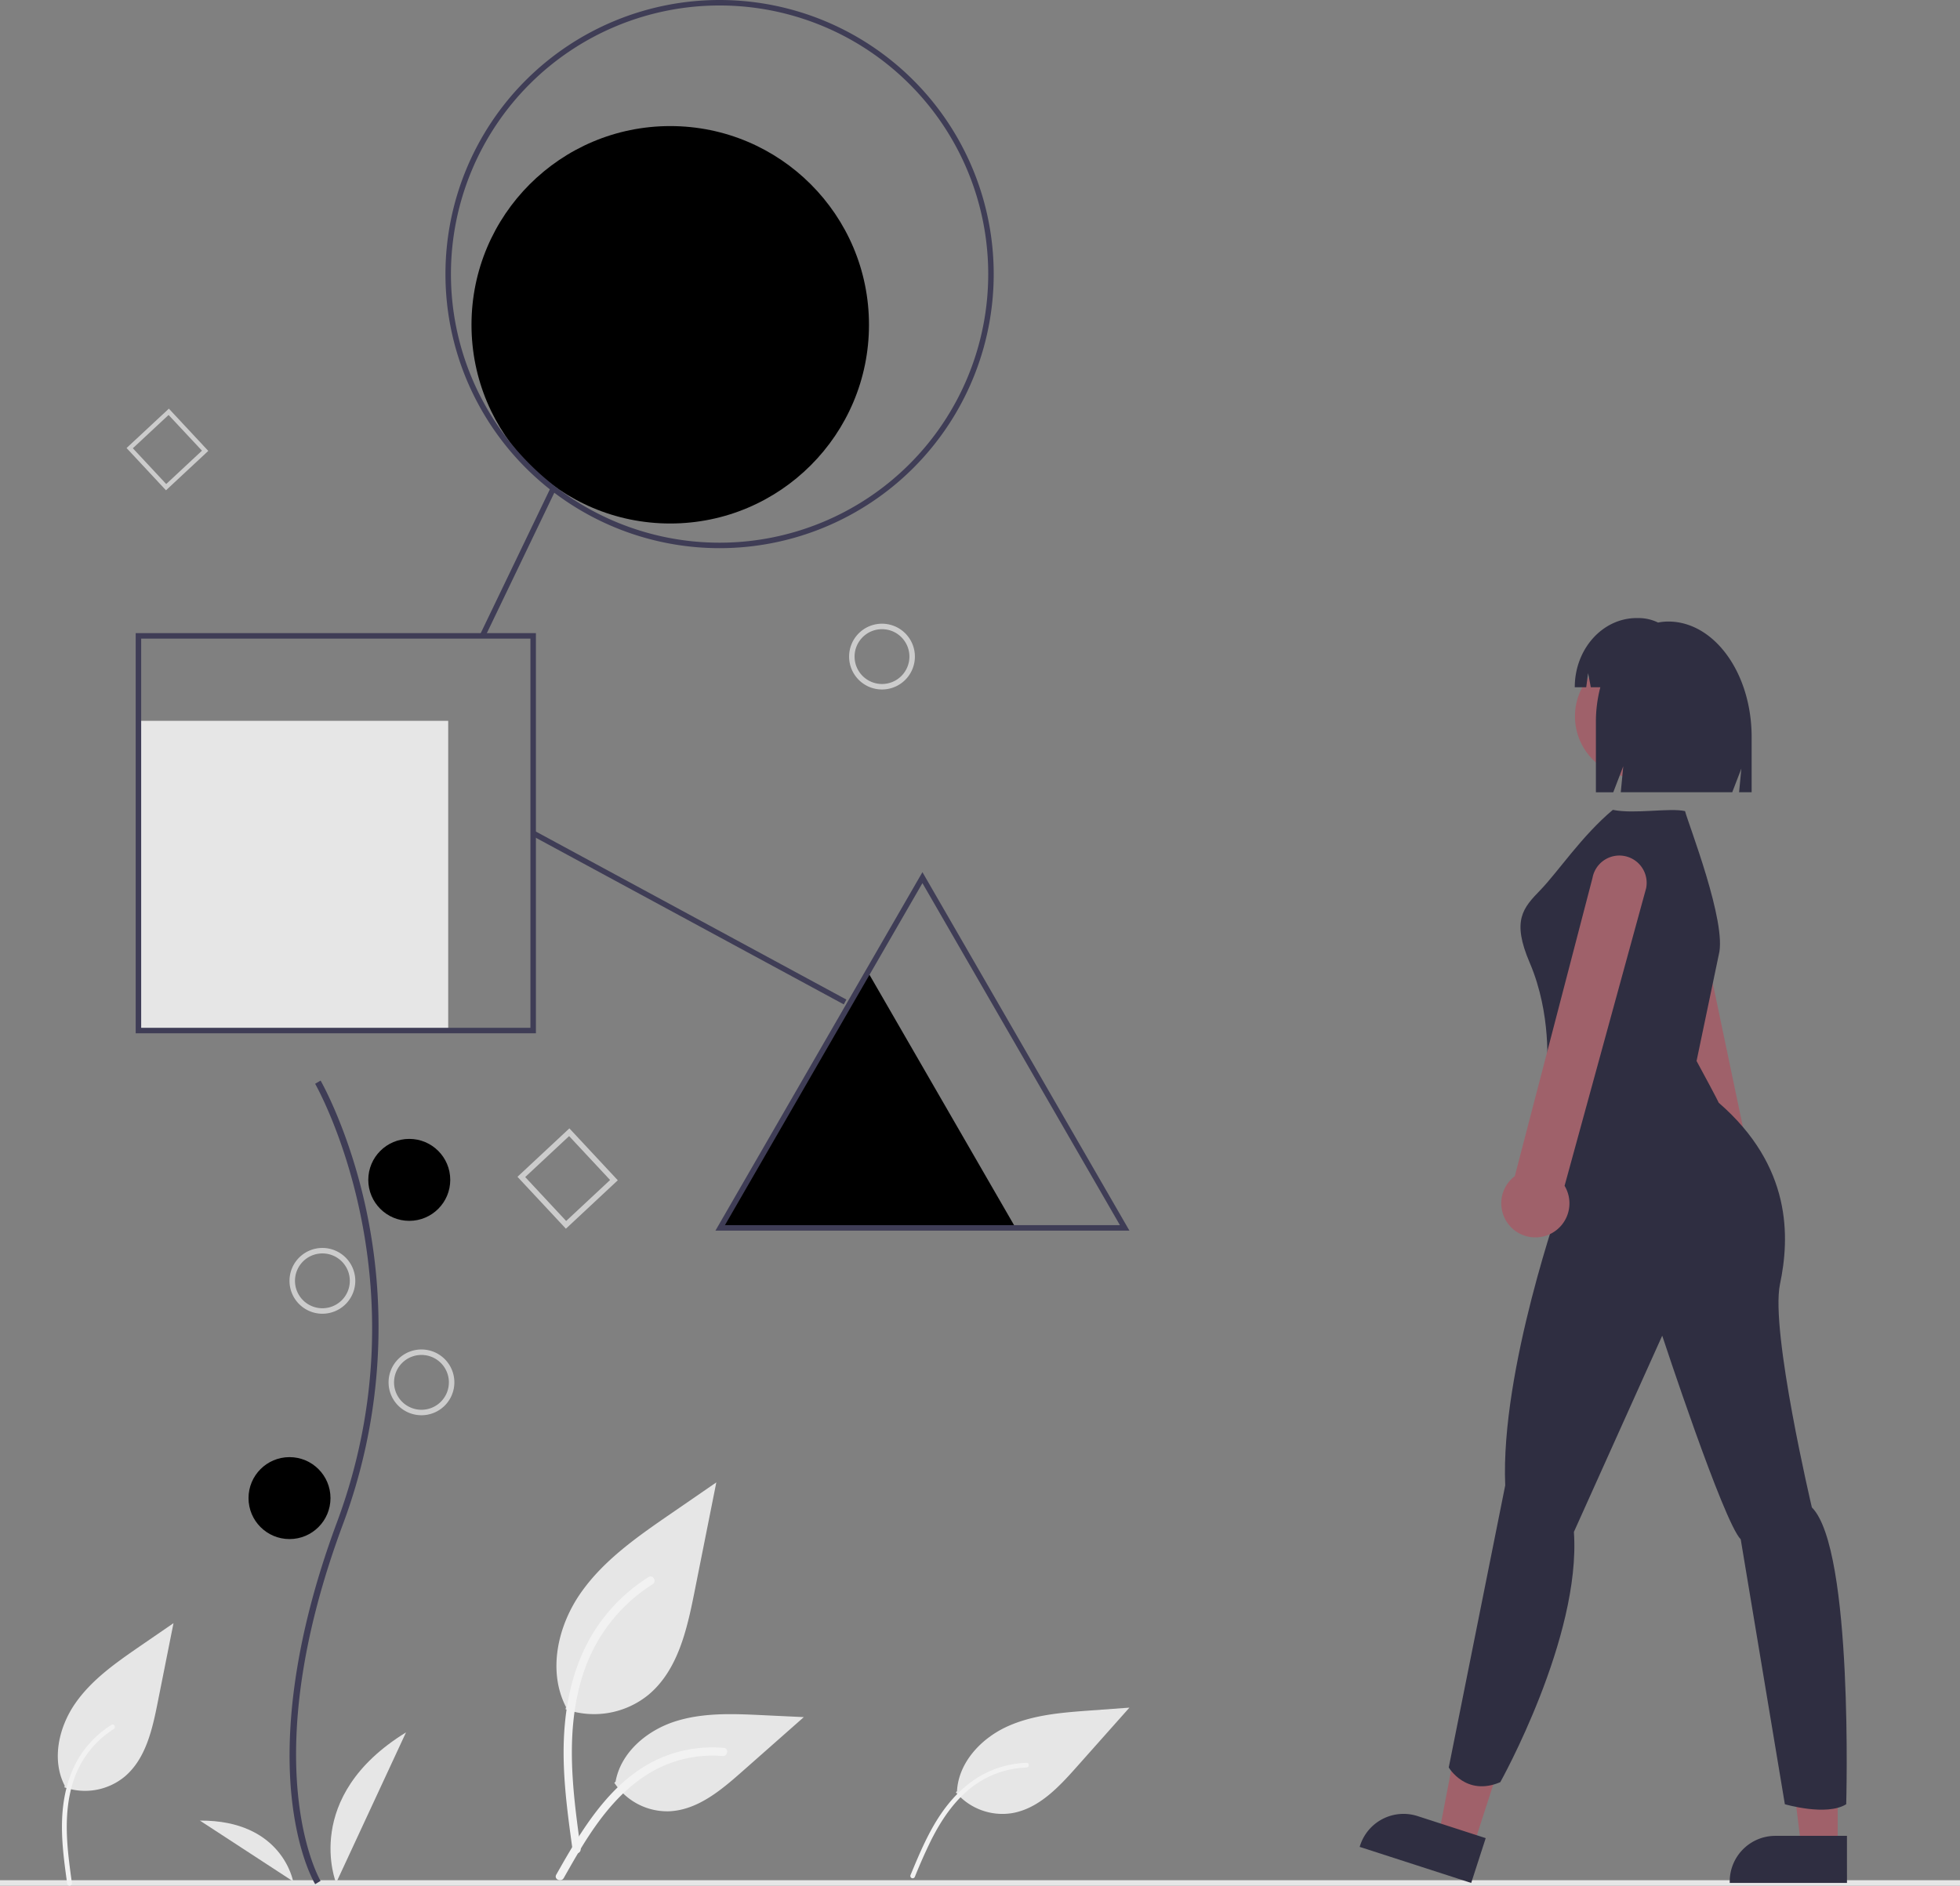 <svg xmlns="http://www.w3.org/2000/svg" data-name="Layer 1" viewBox="0 0 715 688">
  <rect x="0" y="0" width="715" height="688" fill="#808080" stroke="none"/>
  <path fill="currentcolor" d="m316.61 354.66 26.95 46.67L370.5 448H262.72l26.95-46.67Z" data-name="Path 421"/>
  <path fill="#e6e6e6" d="M50.5 263h113v113h-113z" data-name="Rectangle 48"/>
  <circle cx="244.5" cy="118.5" r="72.5" fill="currentcolor" data-name="Ellipse 68"/>
  <path fill="#ccc" d="M309.75 239.56a12 12 0 1 1 12 12 12 12 0 0 1-12-12Zm2 0a10 10 0 1 0 10-10 10 10 0 0 0-10 10Z" data-name="Path 422"/>
  <path fill="#ccc" d="m206.44 448.3-17.67-18.94 18.94-17.67 17.66 18.94Zm-14.85-18.85 14.94 16.03 16.03-14.95-14.95-16.02Z" data-name="Path 423"/>
  <path fill="#ccc" d="m60.55 178.89-14.38-15.42L61.6 149.1l14.38 15.41Zm-12.09-15.34 12.17 13.05 13.05-12.17L61.5 151.4Z" data-name="Path 424"/>
  <path fill="#3f3d56" d="M262.5 200a100 100 0 1 1 100-100 100 100 0 0 1-100 100Zm0-198a98 98 0 1 0 98 98 98 98 0 0 0-98-98Z" data-name="Path 425"/>
  <path fill="#3f3d56" d="m175.1 231.57 25.84-53.77 1.8.87-25.83 53.77z" data-name="Rectangle 50"/>
  <path fill="#3f3d56" d="m194.03 304.88.95-1.76 113.78 61.58-.95 1.76z" data-name="Rectangle 51"/>
  <path fill="#3f3d56" d="M195.5 377h-146V231h146Zm-144-2h142V233h-142Z" data-name="Path 426"/>
  <path fill="#3f3d56" d="M412.01 449H260.99l75.51-130.79Zm-147.55-2h144.09L336.5 322.21Z" data-name="Path 427"/>
  <path fill="#e6e6e6" d="M0 686h715v2H0z" data-name="Rectangle 53"/>
  <path fill="#e6e6e6" d="M206.3 623.63a31.4 31.4 0 0 0 30.33-5.34c10.62-8.92 13.95-23.6 16.66-37.2l8.02-40.23-16.78 11.55c-12.07 8.31-24.41 16.89-32.77 28.92s-12 28.47-5.28 41.5" data-name="Path 438"/>
  <path fill="#f2f2f2" d="M208.9 675.13c-2.12-15.38-4.3-30.97-2.8-46.52 1.3-13.81 5.52-27.3 14.1-38.36a63.82 63.82 0 0 1 16.38-14.84c1.63-1.03 3.14 1.56 1.51 2.59a60.67 60.67 0 0 0-24 28.95c-5.22 13.3-6.06 27.78-5.16 41.9.54 8.53 1.7 17.02 2.86 25.49a1.55 1.55 0 0 1-1.05 1.84 1.5 1.5 0 0 1-1.85-1.05Z" data-name="Path 439"/>
  <path fill="#e6e6e6" d="M348.7 653.94a22.26 22.26 0 0 0 20.46 7.6c9.69-1.64 17-9.42 23.52-16.77l19.33-21.73-14.4 1.05c-10.36.76-20.98 1.58-30.4 5.94s-17.55 13.1-18.1 23.48" data-name="Path 440"/>
  <path fill="#f2f2f2" d="M332.11 684.24c3.4-8.17 6.82-16.46 12.03-23.68 4.63-6.41 10.6-11.83 18-14.8a36.38 36.38 0 0 1 12.33-2.58c1.1-.03 1.1 1.68 0 1.71a34.58 34.58 0 0 0-20.15 7.32c-6.4 5.03-10.98 11.91-14.61 19.11a200.5 200.5 0 0 0-5.94 13.36.89.89 0 0 1-1.05.6.86.86 0 0 1-.6-1.04Z" data-name="Path 441"/>
  <path fill="#e6e6e6" d="M224.1 650.45a23.12 23.12 0 0 0 20.14 10.4c10.2-.49 18.7-7.6 26.35-14.36l22.64-19.99-14.98-.71c-10.78-.52-21.83-1-32.09 2.32s-19.72 11.32-21.6 21.94" data-name="Path 442"/>
  <path fill="#f2f2f2" d="M202.92 683.98c10.17-18 21.96-37.99 43.04-44.38a48.02 48.02 0 0 1 18.1-1.87c1.92.17 1.44 3.13-.48 2.97a44.61 44.61 0 0 0-28.88 7.64c-8.15 5.54-14.5 13.25-19.86 21.42-3.29 5.01-6.23 10.23-9.18 15.44-.94 1.67-3.69.47-2.74-1.22Z" data-name="Path 443"/>
  <path fill="#e6e6e6" d="M23.48 652.11a22.73 22.73 0 0 0 21.95-3.86c7.69-6.45 10.1-17.08 12.06-26.93l5.8-29.1-12.15 8.35c-8.73 6.02-17.66 12.22-23.7 20.93s-8.69 20.6-3.83 30.03" data-name="Path 461"/>
  <path fill="#f2f2f2" d="M24.52 687.36c-1.23-8.95-2.5-18.02-1.63-27.07.77-8.04 3.22-15.88 8.2-22.32a37.13 37.13 0 0 1 9.54-8.63c.95-.6 1.83.9.88 1.5a35.3 35.3 0 0 0-13.97 16.85c-3.04 7.73-3.52 16.16-3 24.37.32 4.97 1 9.9 1.67 14.83a.9.9 0 0 1-.61 1.08.88.88 0 0 1-1.07-.61Z" data-name="Path 462"/>
  <path fill="#3f3d56" d="M114.98 687.45c-.27-.43-6.49-10.82-8.65-32.39-1.97-19.79-.7-53.14 16.6-99.67 32.77-88.14-7.56-159.26-7.97-159.97l2-1.16c.1.18 10.5 18.32 16.65 47.19a205.86 205.86 0 0 1-8.53 114.74c-32.71 88-8.4 129.65-8.14 130.06Z" data-name="Path 481"/>
  <circle cx="149.3" cy="430.48" r="14.95" fill="currentcolor" data-name="Ellipse 75"/>
  <circle cx="105.61" cy="546.59" r="14.95" fill="currentcolor" data-name="Ellipse 78"/>
  <path fill="#e6e6e6" d="M122.61 687s-12.75-31.39 25.5-54.93Z" data-name="Path 482"/>
  <path fill="#e6e6e6" d="M106.93 686.43s-3.9-22.37-34-22.18Z" data-name="Path 483"/>
  <path fill="#ccc" d="M141.75 504.36a12 12 0 1 1 12 12 12 12 0 0 1-12-12Zm2 0a10 10 0 1 0 10-10 10 10 0 0 0-10 10Z" data-name="Path 484"/>
  <path fill="#ccc" d="M105.61 467.32a12 12 0 1 1 12 12 12 12 0 0 1-12-12Zm2 0a10 10 0 1 0 10-10 10 10 0 0 0-10 10Z" data-name="Path 485"/>
  <g data-name="girl ideation">
    <path fill="#9f616a" d="M637.91 438.62a12.45 12.45 0 0 1-10.45 1.92 12.44 12.44 0 0 1-8.82-15.22l.14-.48a12 12 0 0 1 .68-1.7l-24.45-109.78a9.96 9.96 0 1 1 19.08-5.7l.06.2 23.08 110.12a12.42 12.42 0 0 1 .69 20.64Z" data-name="Path 486"/>
    <path fill="#a0616a" d="M670.39 674.14h-13.27l-6.3-51.15h19.57Z" data-name="Path 487"/>
    <path fill="#2f2e41" d="M673.77 687H631v-.54a16.64 16.64 0 0 1 16.64-16.64h26.12Z" data-name="Path 490"/>
    <path fill="#a0616a" d="m537.42 673.73-12.61-4.09 9.74-50.61 18.62 6.03Z" data-name="Path 491"/>
    <path fill="#2f2e41" d="M536.69 687 496 673.84l.17-.52a16.65 16.65 0 0 1 20.96-10.71l24.85 8.04Z" data-name="Path 494"/>
    <circle cx="596.92" cy="261.36" r="22.38" fill="#9f616a" data-name="Ellipse 82"/>
    <path fill="#2f2e41" d="M627 348.34c3.11-11.56-11.14-47.8-12.3-52.4-5.55-1.29-18.43 1.17-26.34-.46-11.25 9.4-20.2 22.83-26.38 29.2-6.43 6.63-10.58 11.12-3.93 26.62 8.05 18.8 6.26 38.49 6.26 38.49l5.37 47.43s-22.37 62.65-20.58 104.72l-20.6 102.92s6.27 10.74 18.8 5.37c0 0 29.53-52.8 26.85-91.3l32.22-71.6s22.37 68.03 28.64 74.3l16.1 96.65s15.22 4.48 22.38 0c0 0 2.69-93.08-12.53-108.3 0 0-15.21-64.43-11.63-81.44s4.47-42.96-22.38-66.23c0 0 .27.13-8.05-15.21Z" data-name="Path 495"/>
    <path fill="#2f2e41" d="M608.6 226.77a19.36 19.36 0 0 0-3.74.37 16.38 16.38 0 0 0-7.14-1.64h-.65c-12.48 0-22.6 11.3-22.6 25.24h4.18l.68-5.15.99 5.15h3.48a49.32 49.32 0 0 0-1.62 12.64v25.69h6.33l3.66-9.52-.92 9.51h40.66l3.33-8.65-.83 8.65h4.58V268.9c0-23.27-13.61-42.13-30.4-42.13Z" data-name="Path 496"/>
    <path fill="#9f616a" d="M561.94 451.33a12.45 12.45 0 0 1-10.18-3.06 12.44 12.44 0 0 1-.9-17.57l.35-.37a12 12 0 0 1 1.38-1.2l28.35-108.83a9.96 9.96 0 0 1 19.59 3.62l-.05.23-29.73 108.5a12.42 12.42 0 0 1-8.8 18.68Z" data-name="Path 497"/>
  </g>
</svg>